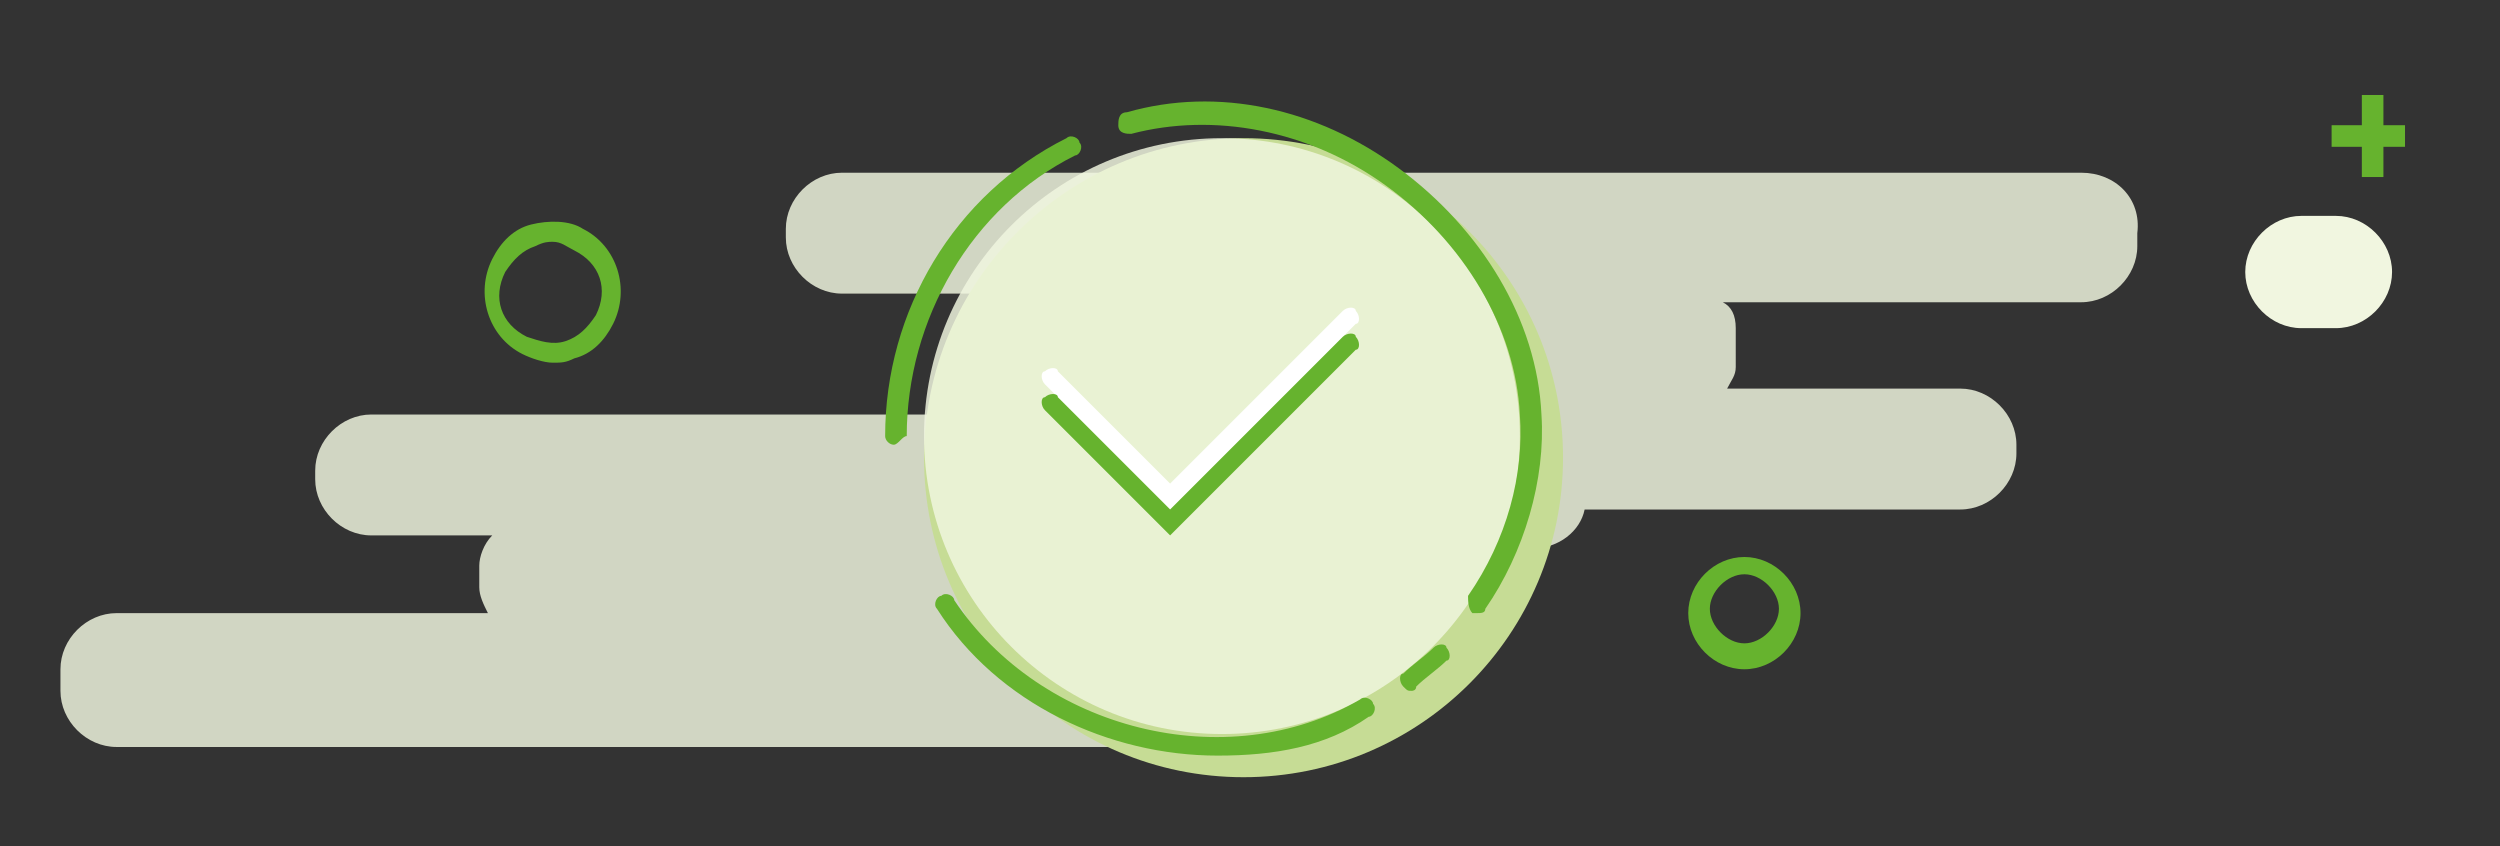 <?xml version="1.0" encoding="utf-8"?>
<!-- Generator: Adobe Illustrator 24.0.1, SVG Export Plug-In . SVG Version: 6.00 Build 0)  -->
<svg version="1.1" id="Capa_1" xmlns="http://www.w3.org/2000/svg" xmlns:xlink="http://www.w3.org/1999/xlink" x="0px" y="0px"
	 viewBox="0 0 57.9 19.6" style="enable-background:new 0 0 57.9 19.6;" xml:space="preserve">
<rect x="0" y="0" width="57.9" height="19.6" fill="#333333" stroke="none"/>
<style type="text/css">
	.st0{opacity:0.83;}
	.st1{fill:#F1F6E0;}
	.st2{fill:#C6DC95;}
	.st3{fill:#66B32E;}
	.st4{fill:#FFFFFF;}
</style>
<g class="st0">
	<g>
		<path class="st1" d="M48.2,4H19.5c-0.7,0-1.3,0.6-1.3,1.3v0.2c0,0.7,0.6,1.3,1.3,1.3h13.4c-0.2,0.2-0.3,0.4-0.3,0.6v0.8
			c0,0.2,0.1,0.4,0.2,0.5h-8.8c-0.6,0-1.1,0.4-1.2,0.9H8.6c-0.7,0-1.3,0.6-1.3,1.3v0.2c0,0.7,0.6,1.3,1.3,1.3h2.8
			c-0.2,0.2-0.3,0.5-0.3,0.7v0.5c0,0.2,0.1,0.4,0.2,0.6H2.7c-0.7,0-1.3,0.6-1.3,1.3V16c0,0.7,0.6,1.3,1.3,1.3h26.9
			c0.7,0,1.3-0.6,1.3-1.3v-0.2c0-0.7-0.6-1.3-1.3-1.3h-2.1c0.1-0.2,0.2-0.4,0.2-0.6v-0.5c0-0.3-0.1-0.5-0.3-0.7h8.1
			c0.6,0,1.1-0.4,1.2-0.9h8.7c0.7,0,1.3-0.6,1.3-1.3v-0.2c0-0.7-0.6-1.3-1.3-1.3H40c0.1-0.2,0.2-0.3,0.2-0.5V7.6
			c0-0.3-0.1-0.5-0.3-0.6h8.3c0.7,0,1.3-0.6,1.3-1.3V5.4C49.6,4.6,49,4,48.2,4z"/>
	</g>
</g>
<g>
	<circle class="st2" cx="28.8" cy="10.6" r="7.4"/>
</g>
<g>
	<path class="st1" d="M54.1,7.6h-0.8C52.6,7.6,52,7,52,6.3v0c0-0.7,0.6-1.3,1.3-1.3h0.8c0.7,0,1.3,0.6,1.3,1.3v0
		C55.4,7,54.8,7.6,54.1,7.6z"/>
</g>
<g class="st0">
	<g>
		<circle class="st1" cx="28.3" cy="10.1" r="6.9"/>
	</g>
</g>
<g>
	<path class="st3" d="M28.2,17.5c-2.5,0-5.1-1.2-6.5-3.4c-0.1-0.1,0-0.3,0.1-0.3c0.1-0.1,0.3,0,0.3,0.1c2,3,6.3,4.1,9.4,2.3
		c0.1-0.1,0.3,0,0.3,0.1c0.1,0.1,0,0.3-0.1,0.3C30.7,17.3,29.5,17.5,28.2,17.5z"/>
</g>
<g>
	<path class="st3" d="M32.7,16c-0.1,0-0.1,0-0.2-0.1c-0.1-0.1-0.1-0.3,0-0.3c0.2-0.2,0.5-0.4,0.7-0.6c0.1-0.1,0.3-0.1,0.3,0
		c0.1,0.1,0.1,0.3,0,0.3c-0.2,0.2-0.5,0.4-0.7,0.6C32.8,16,32.7,16,32.7,16z"/>
</g>
<g>
	<path class="st3" d="M34.2,14.2c0,0-0.1,0-0.1,0C34,14.1,34,13.9,34,13.8c0.9-1.3,1.3-2.8,1.2-4.2c-0.1-2-1.3-4-3.1-5.3
		c-1.8-1.3-4-1.7-5.9-1.2c-0.1,0-0.3,0-0.3-0.2c0-0.1,0-0.3,0.2-0.3c2.1-0.6,4.4-0.1,6.3,1.3c1.9,1.4,3.2,3.5,3.3,5.7
		c0.1,1.5-0.4,3.2-1.3,4.5C34.4,14.2,34.3,14.2,34.2,14.2z"/>
</g>
<g>
	<path class="st3" d="M20.7,10.3c-0.1,0-0.2-0.1-0.2-0.2c0-2.9,1.6-5.6,4.2-6.9c0.1-0.1,0.3,0,0.3,0.1c0.1,0.1,0,0.3-0.1,0.3
		c-2.4,1.2-3.9,3.8-3.9,6.5C20.9,10.1,20.8,10.3,20.7,10.3C20.7,10.3,20.7,10.3,20.7,10.3z"/>
</g>
<g>
	<path class="st4" d="M27.1,11.8l-2.9-2.9c-0.1-0.1-0.1-0.3,0-0.3c0.1-0.1,0.3-0.1,0.3,0l2.6,2.6l4-4c0.1-0.1,0.3-0.1,0.3,0
		c0.1,0.1,0.1,0.3,0,0.3L27.1,11.8z"/>
</g>
<g>
	<path class="st3" d="M12.8,8.4c-0.2,0-0.5-0.1-0.7-0.2c-0.8-0.4-1.1-1.4-0.7-2.2c0.2-0.4,0.5-0.7,0.9-0.8c0.4-0.1,0.9-0.1,1.2,0.1
		h0c0.8,0.4,1.1,1.4,0.7,2.2c-0.2,0.4-0.5,0.7-0.9,0.8C13.1,8.4,13,8.4,12.8,8.4z M12.8,5.6c-0.1,0-0.2,0-0.4,0.1
		c-0.3,0.1-0.5,0.3-0.7,0.6c-0.3,0.6-0.1,1.2,0.5,1.5c0.3,0.1,0.6,0.2,0.9,0.1c0.3-0.1,0.5-0.3,0.7-0.6c0.3-0.6,0.1-1.2-0.5-1.5h0
		C13.1,5.7,13,5.6,12.8,5.6z"/>
</g>
<g>
	<path class="st3" d="M40.4,15.5c-0.7,0-1.3-0.6-1.3-1.3c0-0.7,0.6-1.3,1.3-1.3s1.3,0.6,1.3,1.3C41.7,14.9,41.1,15.5,40.4,15.5z
		 M40.4,13.3c-0.4,0-0.8,0.4-0.8,0.8s0.4,0.8,0.8,0.8c0.4,0,0.8-0.4,0.8-0.8S40.8,13.3,40.4,13.3z"/>
</g>
<g>
	<rect x="54.7" y="2.2" class="st3" width="0.5" height="1.9"/>
</g>
<g>
	<rect x="54" y="2.9" class="st3" width="1.7" height="0.5"/>
</g>
<g>
	<path class="st3" d="M27.1,12.4l-2.9-2.9c-0.1-0.1-0.1-0.3,0-0.3c0.1-0.1,0.3-0.1,0.3,0l2.6,2.6l4-4c0.1-0.1,0.3-0.1,0.3,0
		c0.1,0.1,0.1,0.3,0,0.3L27.1,12.4z"/>
</g>
</svg>
